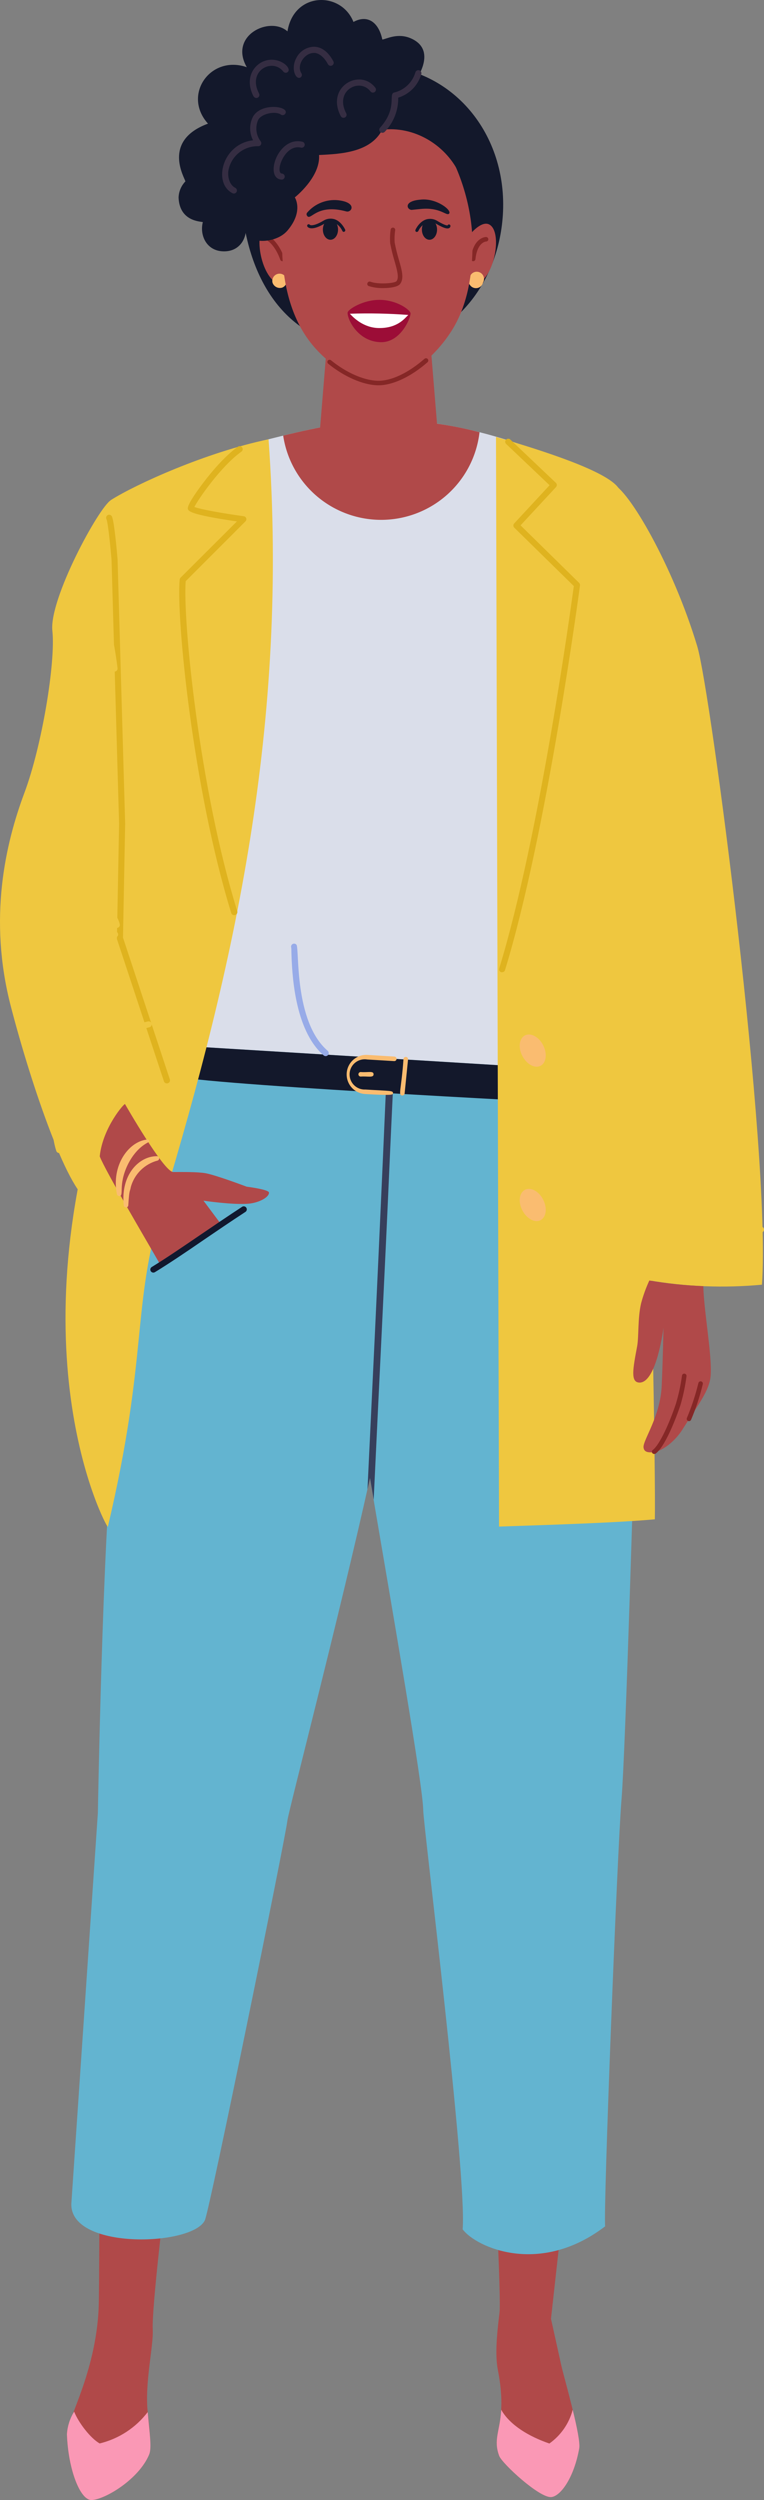 <svg width="122" height="399" viewBox="0 0 122 399" fill="none" xmlns="http://www.w3.org/2000/svg">
<rect x="0" y="0" width="122" height="399" fill="#808080" stroke="none"/>
<g clip-path="url(#clip0_2190_16778)">
<path d="M80.329 33.734C80.862 20.882 71.811 10.441 59.507 10.441C56.55 10.429 53.624 11.044 50.922 12.246C48.221 13.447 45.807 15.207 43.838 17.409C41.87 19.611 40.392 22.205 39.504 25.019C38.615 27.834 38.336 30.804 38.684 33.734C40.137 46.557 47.207 55.578 59.507 55.578C71.807 55.578 79.845 45.432 80.329 33.734Z" fill="#13182B"/>
<path d="M74.761 37.943C74.761 37.619 76.698 35.28 77.991 35.768C80.33 36.653 79.061 44.238 76.132 45.349C74.437 45.997 73.793 44.064 73.793 44.064L74.761 37.943Z" fill="#B04949"/>
<path d="M75.552 41.687H75.514C75.418 41.676 75.33 41.628 75.269 41.553C75.208 41.478 75.18 41.382 75.189 41.286C75.552 37.904 77.519 37.822 77.611 37.822C77.707 37.823 77.799 37.861 77.868 37.927C77.937 37.994 77.978 38.084 77.983 38.18C77.985 38.275 77.948 38.367 77.882 38.435C77.816 38.504 77.725 38.544 77.63 38.547C77.562 38.547 76.211 38.658 75.921 41.364C75.911 41.454 75.868 41.537 75.8 41.597C75.731 41.657 75.643 41.689 75.552 41.687Z" fill="#852726"/>
<path d="M77.126 45.108C77.21 44.965 77.263 44.806 77.281 44.641C77.298 44.475 77.279 44.309 77.226 44.151C77.173 43.994 77.086 43.85 76.972 43.729C76.858 43.608 76.719 43.513 76.565 43.451C76.411 43.388 76.245 43.36 76.079 43.367C75.913 43.374 75.75 43.417 75.602 43.493C75.454 43.568 75.324 43.675 75.221 43.805C75.118 43.936 75.044 44.087 75.005 44.248C74.92 44.391 74.867 44.55 74.85 44.715C74.833 44.881 74.851 45.047 74.904 45.205C74.958 45.362 75.044 45.506 75.158 45.627C75.272 45.748 75.411 45.843 75.565 45.905C75.719 45.968 75.885 45.996 76.052 45.989C76.218 45.982 76.38 45.939 76.529 45.863C76.677 45.788 76.807 45.681 76.91 45.551C77.013 45.42 77.087 45.269 77.126 45.108Z" fill="#FABC70"/>
<path d="M45.873 37.943C45.873 37.619 43.935 35.28 42.647 35.768C40.304 36.653 41.572 44.238 44.502 45.349C46.197 45.997 46.841 44.064 46.841 44.064L45.873 37.943Z" fill="#B04949"/>
<path d="M45.099 41.687C45.023 41.687 44.95 41.664 44.888 41.621C44.827 41.578 44.78 41.516 44.755 41.446C43.97 39.257 42.852 38.493 42.818 38.489C42.737 38.436 42.68 38.354 42.66 38.259C42.64 38.165 42.659 38.067 42.711 37.986C42.764 37.905 42.847 37.849 42.941 37.829C43.035 37.809 43.134 37.827 43.215 37.88C43.268 37.914 44.537 38.759 45.418 41.204C45.437 41.25 45.446 41.3 45.444 41.349C45.443 41.399 45.431 41.448 45.411 41.493C45.39 41.538 45.36 41.579 45.323 41.612C45.286 41.645 45.243 41.671 45.195 41.687C45.163 41.692 45.131 41.692 45.099 41.687Z" fill="#852726"/>
<path d="M43.515 45.108C43.461 44.893 43.471 44.667 43.542 44.457C43.614 44.247 43.744 44.062 43.918 43.925C44.092 43.787 44.302 43.702 44.523 43.68C44.744 43.658 44.967 43.7 45.164 43.8C45.362 43.901 45.527 44.057 45.638 44.248C45.75 44.44 45.804 44.66 45.794 44.881C45.784 45.102 45.71 45.316 45.582 45.497C45.453 45.678 45.275 45.818 45.069 45.9C44.758 45.998 44.42 45.97 44.129 45.822C43.839 45.673 43.618 45.417 43.515 45.108Z" fill="#FABC70"/>
<path d="M90.826 214.215C90.768 214.698 35.986 215.766 33.201 207.45C33.012 206.644 23.516 158.105 26.262 126.762C29.008 95.42 25.114 83.379 24.969 82.635C24.678 78.852 32.31 72.73 42.731 70.141C49.22 68.503 55.738 67.039 61.684 67.005C74.642 66.932 86.894 72.45 85.48 71.837C85.954 93.12 98.061 196.173 90.826 214.215Z" fill="#DADEEA"/>
<path d="M79.152 349.838C79.152 349.838 79.995 366.923 79.772 369.015C79.608 370.595 78.915 375.224 79.491 378.166C81.23 387.129 78.32 388.182 79.709 391.941C80.155 393.149 86.183 398.734 88.053 398.517C89.578 398.338 91.68 395.338 92.493 390.738C92.827 388.839 89.941 379.026 89.588 377.321C89.103 375.103 87.985 370.073 87.985 370.073L90.285 349.345L79.152 349.838Z" fill="#B04949"/>
<path d="M80.036 384.583C79.833 388.056 78.753 389.361 79.712 391.946C80.157 393.154 86.186 398.739 88.055 398.522C89.58 398.343 91.682 395.343 92.496 390.743C92.65 389.863 92.113 387.274 91.454 384.583C90.886 386.762 89.566 388.671 87.726 389.975C84.505 388.873 81.416 387.047 80.036 384.583Z" fill="#FA98B5"/>
<path d="M16.177 348.258C15.746 348.833 15.906 365.483 15.741 368.643C15.218 378.852 10.603 386.433 10.681 388.481C10.884 394.154 12.821 399.111 14.666 399C16.893 398.85 22.162 395.656 23.808 391.753C24.264 390.665 23.755 386.496 23.6 385.09C23.067 380.287 24.54 374.46 24.39 371.774C24.21 368.392 26.419 350.157 26.419 350.157L16.177 348.258Z" fill="#B04949"/>
<path d="M23.584 384.959C21.679 387.457 18.971 389.225 15.913 389.965C14.461 389.139 12.562 386.694 11.836 384.882C11.165 385.971 10.769 387.206 10.684 388.482C10.887 394.154 12.824 399.111 14.669 399C16.896 398.85 22.165 395.657 23.811 391.753C24.267 390.666 23.879 388.371 23.603 385.09C23.598 385.066 23.589 385.008 23.584 384.959Z" fill="#FA98B5"/>
<path d="M95.668 189.897C94.39 185.433 88.889 170.571 88.889 170.571L28.358 166.865C28.358 166.865 19.642 216.717 18.049 230.642C16.393 245.238 15.628 289.346 15.628 289.346L11.41 351.437C10.684 359.168 30.779 358.535 32.717 354.336C33.501 352.636 45.651 292.975 45.893 290.559C46.033 289.201 54.062 258.434 59.074 235.909C62.836 257.994 67.534 285.017 67.582 288.873C67.616 291.4 74.603 347.335 73.877 355.791C76.056 358.69 86.225 363.28 96.636 355.308C96.312 353.056 98.573 295.309 99.242 287.254C99.91 279.2 101.338 229.598 101.338 229.598C101.338 229.598 101.479 210.19 95.668 189.897Z" fill="#63B4D0"/>
<path d="M61.847 168.913C60.878 191.371 59.91 212.103 59.425 222.114C59.174 227.313 58.925 232.51 58.68 237.706C58.815 237.097 58.951 236.493 59.086 235.899C59.28 237.036 59.475 238.184 59.672 239.344C60.529 221.022 61.469 202.706 62.268 184.384C62.495 179.258 62.752 174.122 62.98 168.986L61.847 168.913Z" fill="#373F5C"/>
<path d="M90.893 176.045C89.76 172.928 88.888 170.571 88.888 170.571L28.358 166.865C28.358 166.865 28.053 168.623 27.54 171.561C27.322 172.846 90.893 176.045 90.893 176.045Z" fill="#13182B"/>
<path d="M58.298 174.6C57.469 174.55 56.693 174.172 56.142 173.551C55.592 172.93 55.311 172.116 55.361 171.288C55.412 170.46 55.79 169.687 56.413 169.137C57.035 168.588 57.851 168.307 58.681 168.358L62.986 168.624C63.082 168.629 63.172 168.673 63.236 168.745C63.3 168.817 63.333 168.912 63.327 169.008C63.321 169.104 63.278 169.194 63.205 169.258C63.133 169.322 63.038 169.354 62.942 169.348L58.657 169.092C58.321 169.034 57.977 169.047 57.647 169.131C57.316 169.215 57.008 169.367 56.741 169.578C56.474 169.789 56.254 170.054 56.096 170.355C55.939 170.656 55.847 170.987 55.826 171.327C55.806 171.666 55.857 172.006 55.977 172.324C56.097 172.642 56.283 172.931 56.523 173.173C56.763 173.414 57.05 173.602 57.368 173.725C57.686 173.848 58.026 173.903 58.366 173.885C62.472 174.137 62.787 174.025 62.758 174.513C62.724 174.707 62.608 174.861 58.298 174.6Z" fill="#FABC70"/>
<path d="M17.727 79.809C15.747 80.978 7.825 95.632 8.362 100.667C8.9 105.701 6.706 119.027 3.902 126.521C0.871 134.619 -1.909 146.572 1.723 160.584C5.045 173.397 11.166 191.264 14.556 191.748C12.861 185.993 19.965 173.069 28.114 172.421L19.156 157.201L19.5 131.468L18.289 89.312L17.727 79.809Z" fill="#EFC73F"/>
<path d="M97.786 77.234C100.29 77.958 107.471 90.279 111.345 103.16C113.485 110.287 123.127 183.771 121.674 205.03C115.59 205.598 109.457 205.354 103.437 204.305C103.437 204.305 95.283 76.509 97.786 77.234Z" fill="#EFC73F"/>
<path d="M42.885 70.112C32.958 72.165 21.67 77.291 17.704 79.809L18.024 86.249L18.673 167.353C1.24 214.456 16.939 243.692 17.22 243.692C23.757 215.911 20.91 208.905 25.936 192.236C37.379 154.317 46.148 115.558 42.885 70.112Z" fill="#EFC73F"/>
<path d="M98.757 77.876C96.883 75.175 86.709 71.924 79.203 69.73L79.687 243.635C89.895 243.296 98.921 242.987 104.568 242.475C104.849 229.55 101.662 82.065 98.757 77.876Z" fill="#EFC73F"/>
<path d="M23.305 187.878C25.402 184.413 29.46 172.349 25.804 173.02C16.361 174.75 13.771 193.149 15.635 193.917C18.371 195.043 21.402 190.999 23.305 187.878Z" fill="#EFC73F"/>
<path d="M19.964 176.209C19.964 176.209 26.163 187.051 27.664 187.051C28.802 187.051 31.538 187.008 32.821 187.24C34.521 187.549 39.387 189.39 39.387 189.39C39.387 189.39 42.917 189.825 42.951 190.327C42.995 191.076 41.349 191.965 39.668 192.105C37.136 192.318 32.492 191.622 32.492 191.622L35.208 195.26C35.208 195.26 27.78 200.908 25.427 201.541C23.427 198.048 16.826 186.882 15.926 184.549C16.41 179.91 19.916 175.987 19.964 176.209Z" fill="#B04949"/>
<path d="M80.177 155.163C80.13 155.17 80.083 155.17 80.036 155.163C79.914 155.125 79.811 155.04 79.751 154.927C79.691 154.813 79.679 154.681 79.717 154.559C86.133 133.652 91.179 96.86 91.629 93.535L82.114 84.206C82.026 84.115 81.978 83.995 81.978 83.87C81.978 83.744 82.026 83.624 82.114 83.534L87.76 77.441L80.821 70.851C80.728 70.763 80.674 70.641 80.671 70.513C80.667 70.384 80.715 70.26 80.804 70.167C80.893 70.074 81.015 70.02 81.143 70.017C81.272 70.014 81.396 70.062 81.489 70.15L88.777 77.069C88.866 77.16 88.915 77.281 88.915 77.407C88.915 77.534 88.866 77.655 88.777 77.746L83.126 83.843L92.477 93.023C92.53 93.076 92.57 93.139 92.594 93.21C92.619 93.28 92.627 93.355 92.617 93.429C92.564 93.825 87.353 132.976 80.637 154.849C80.602 154.942 80.539 155.022 80.457 155.078C80.374 155.135 80.277 155.164 80.177 155.163Z" fill="#DFB31F"/>
<path d="M37.411 146.06C37.305 146.065 37.199 146.034 37.112 145.973C37.024 145.912 36.959 145.823 36.927 145.722C30.777 125.81 28.114 98.294 28.695 92.487C28.706 92.375 28.756 92.271 28.835 92.192L37.833 83.215C30.225 82.128 30.085 81.538 29.998 81.215C29.833 80.567 31.751 77.973 32.579 76.89C33.683 75.441 35.852 72.808 37.992 71.29C38.097 71.217 38.226 71.187 38.352 71.208C38.478 71.228 38.591 71.298 38.666 71.402C38.703 71.453 38.73 71.512 38.745 71.574C38.759 71.636 38.761 71.7 38.751 71.763C38.741 71.826 38.718 71.886 38.684 71.94C38.65 71.994 38.606 72.041 38.554 72.078C35.319 74.373 31.673 79.644 31.039 80.91C32.007 81.292 35.634 81.939 38.927 82.389C39.017 82.401 39.101 82.439 39.17 82.497C39.24 82.555 39.291 82.631 39.319 82.717C39.346 82.801 39.349 82.89 39.328 82.975C39.308 83.06 39.264 83.138 39.203 83.2L29.654 92.752C29.17 98.85 31.814 125.83 37.886 145.417C37.924 145.54 37.911 145.672 37.852 145.785C37.791 145.898 37.689 145.983 37.566 146.021C37.517 146.042 37.465 146.056 37.411 146.06Z" fill="#DFB31F"/>
<path d="M102.137 220.655C104.858 220.655 105.948 211.92 105.948 211.92C105.948 211.92 105.889 215.785 105.667 221.138C105.463 226.076 102.635 229.869 102.761 231C102.848 231.807 103.594 231.797 104.093 231.787C105.701 231.744 107.817 229.971 108.935 228.207C111.502 224.124 113.293 221.984 113.482 219.544C113.724 216.239 112.398 209.306 112.31 205.262C109.42 205.154 106.541 204.854 103.691 204.363C103.148 205.537 102.707 206.756 102.374 208.006C101.812 210.422 102.03 213.268 101.744 214.852C101.066 218.476 100.64 220.646 102.137 220.655Z" fill="#B04949"/>
<path d="M103.522 203.339H103.473C103.346 203.326 103.228 203.264 103.146 203.165C103.065 203.067 103.026 202.94 103.038 202.812C103.522 197.893 100.554 109.832 98.936 104.184C97.483 99.077 99.561 82.925 99.648 82.249C99.665 82.121 99.732 82.004 99.834 81.925C99.937 81.847 100.067 81.812 100.195 81.828C100.324 81.845 100.44 81.912 100.519 82.014C100.598 82.117 100.633 82.246 100.616 82.374C100.592 82.538 98.466 99 99.876 103.918C101.498 109.596 104.486 197.976 104.006 202.904C103.994 203.023 103.938 203.134 103.848 203.215C103.759 203.295 103.642 203.339 103.522 203.339Z" fill="#EFC73F"/>
<path d="M112.569 197.198C109.811 197.233 107.056 197.022 104.336 196.565C104.208 196.541 104.094 196.468 104.02 196.36C103.946 196.253 103.918 196.12 103.942 195.992C103.966 195.864 104.039 195.751 104.147 195.677C104.255 195.603 104.387 195.575 104.516 195.599C111.15 196.855 121.382 195.763 121.464 195.753C121.593 195.739 121.721 195.776 121.822 195.857C121.923 195.938 121.988 196.055 122.002 196.183C122.016 196.311 121.978 196.44 121.897 196.54C121.817 196.641 121.699 196.705 121.571 196.719C121.304 196.763 117.251 197.198 112.569 197.198Z" fill="#EFC73F"/>
<path d="M100.128 108.035C99.999 108.035 99.876 107.984 99.785 107.893C99.695 107.803 99.644 107.68 99.644 107.552C99.397 100.788 102.326 92.274 102.452 91.917C102.473 91.857 102.506 91.802 102.548 91.754C102.591 91.707 102.642 91.668 102.699 91.641C102.757 91.613 102.819 91.597 102.882 91.593C102.946 91.59 103.01 91.599 103.07 91.62C103.13 91.641 103.185 91.673 103.233 91.715C103.28 91.758 103.319 91.809 103.346 91.866C103.374 91.923 103.39 91.985 103.394 92.049C103.397 92.112 103.388 92.176 103.367 92.236C103.338 92.318 100.375 100.933 100.607 107.518C100.607 107.646 100.556 107.769 100.466 107.86C100.375 107.95 100.252 108.001 100.123 108.001L100.128 108.035Z" fill="#EFC73F"/>
<path d="M26.663 172.904C26.557 172.91 26.453 172.881 26.365 172.821C26.278 172.762 26.212 172.676 26.179 172.576L18.673 149.867C18.666 149.813 18.666 149.757 18.673 149.703L19.017 131.459L17.811 89.327C17.627 87.138 17.244 83.423 17.002 82.857C16.971 82.799 16.952 82.734 16.947 82.667C16.942 82.6 16.95 82.534 16.973 82.471C16.995 82.407 17.03 82.35 17.075 82.301C17.121 82.252 17.176 82.213 17.238 82.186C17.299 82.16 17.365 82.147 17.432 82.147C17.499 82.147 17.565 82.162 17.627 82.189C17.688 82.216 17.743 82.255 17.788 82.305C17.833 82.354 17.867 82.412 17.888 82.476C18.266 83.35 18.692 88.274 18.775 89.269L19.985 131.454L19.641 149.64L27.123 172.271C27.163 172.393 27.152 172.526 27.094 172.64C27.036 172.754 26.935 172.84 26.813 172.88C26.765 172.898 26.714 172.906 26.663 172.904Z" fill="#DFB31F"/>
<path d="M9.473 184.017C9.366 184.022 9.26 183.991 9.173 183.93C9.085 183.869 9.02 183.781 8.988 183.679C8.429 181.925 8.259 180.071 8.492 178.245C8.724 176.419 9.353 174.666 10.335 173.107C13.879 167.174 21.288 163.478 23.637 163.009C23.699 162.996 23.764 162.996 23.827 163.009C23.889 163.021 23.949 163.046 24.002 163.081C24.055 163.117 24.101 163.162 24.136 163.215C24.172 163.269 24.196 163.328 24.208 163.391C24.232 163.516 24.206 163.645 24.136 163.751C24.065 163.857 23.955 163.93 23.83 163.956C21.671 164.391 14.509 168.005 11.168 173.619C10.257 175.062 9.673 176.685 9.456 178.375C9.239 180.066 9.396 181.784 9.913 183.408C9.951 183.531 9.939 183.663 9.879 183.776C9.819 183.889 9.716 183.974 9.594 184.012C9.554 184.019 9.513 184.02 9.473 184.017Z" fill="#EFC73F"/>
<path d="M18.29 107.189C18.171 107.19 18.056 107.147 17.967 107.069C17.878 106.991 17.82 106.882 17.806 106.764C16.625 96.971 13.661 91.656 13.627 91.603C13.595 91.547 13.575 91.487 13.566 91.423C13.558 91.36 13.563 91.296 13.579 91.235C13.596 91.173 13.624 91.116 13.664 91.065C13.702 91.015 13.751 90.972 13.806 90.941C13.862 90.909 13.923 90.888 13.986 90.88C14.049 90.872 14.114 90.876 14.175 90.893C14.237 90.91 14.294 90.938 14.345 90.977C14.396 91.016 14.438 91.064 14.47 91.12C14.596 91.342 17.559 96.637 18.77 106.643C18.777 106.707 18.772 106.771 18.755 106.832C18.737 106.893 18.708 106.95 18.668 107C18.629 107.05 18.58 107.091 18.524 107.122C18.468 107.153 18.407 107.173 18.344 107.18L18.29 107.189Z" fill="#EFC73F"/>
<path d="M104.45 232.043C104.393 232.044 104.338 232.031 104.287 232.006C104.237 231.981 104.193 231.944 104.159 231.899C104.109 231.823 104.088 231.732 104.102 231.643C104.115 231.554 104.162 231.472 104.232 231.415C105.36 230.58 106.944 226.999 107.936 224.023C108.376 222.556 108.699 221.057 108.905 219.539C108.918 219.444 108.968 219.357 109.045 219.299C109.122 219.24 109.218 219.215 109.314 219.228C109.41 219.24 109.496 219.291 109.555 219.367C109.614 219.444 109.639 219.54 109.626 219.636C109.424 221.198 109.1 222.743 108.658 224.255C108.44 224.907 106.469 230.681 104.697 231.986C104.624 232.034 104.536 232.054 104.45 232.043Z" fill="#852726"/>
<path d="M110.02 226.811C109.967 226.812 109.914 226.8 109.865 226.777C109.822 226.757 109.783 226.728 109.751 226.693C109.719 226.658 109.694 226.616 109.678 226.571C109.662 226.527 109.654 226.479 109.657 226.431C109.659 226.384 109.671 226.337 109.691 226.294C110.451 224.491 111.063 222.629 111.522 220.728C111.546 220.635 111.605 220.555 111.688 220.505C111.77 220.455 111.869 220.44 111.962 220.462C112.008 220.473 112.052 220.493 112.091 220.52C112.129 220.548 112.162 220.583 112.187 220.624C112.211 220.664 112.228 220.709 112.235 220.756C112.242 220.803 112.24 220.851 112.229 220.897C111.76 222.847 111.132 224.755 110.35 226.603C110.32 226.665 110.273 226.717 110.215 226.754C110.157 226.791 110.089 226.81 110.02 226.811Z" fill="#852726"/>
<path d="M24.485 203.102C24.38 203.101 24.278 203.067 24.195 203.003C24.111 202.939 24.05 202.851 24.022 202.75C23.994 202.649 23.999 202.541 24.037 202.444C24.075 202.346 24.144 202.263 24.233 202.208C26.494 200.826 29.138 199.024 31.937 197.116C34.083 195.666 36.296 194.144 38.659 192.603C38.767 192.532 38.898 192.508 39.024 192.534C39.151 192.56 39.261 192.635 39.332 192.743C39.402 192.851 39.427 192.982 39.401 193.108C39.375 193.234 39.299 193.344 39.191 193.415C36.843 194.946 34.625 196.459 32.485 197.918C29.676 199.85 27.022 201.638 24.737 203.034C24.66 203.079 24.573 203.103 24.485 203.102Z" fill="#11182E"/>
<path d="M102.808 193.076C102.742 193.077 102.676 193.064 102.614 193.038C99.743 191.772 94.784 188.138 92.179 185.959C91.152 185.08 90.881 182.171 91.017 173.504C91.018 173.42 91.041 173.338 91.084 173.266C91.126 173.194 91.186 173.135 91.259 173.093C91.332 173.05 91.416 173.028 91.501 173.028C91.586 173.028 91.67 173.05 91.743 173.093C92.124 173.358 92.486 173.649 92.828 173.963C94.629 175.47 98.372 178.606 102.876 181.828C102.981 181.903 103.051 182.017 103.072 182.144C103.093 182.27 103.062 182.4 102.987 182.505C102.912 182.609 102.799 182.68 102.671 182.7C102.544 182.721 102.414 182.691 102.309 182.616C97.782 179.369 94.014 176.219 92.203 174.707L91.98 174.518C91.922 178.606 91.903 184.447 92.813 185.225C95.37 187.365 100.232 190.931 103.012 192.158C103.07 192.184 103.123 192.22 103.168 192.266C103.212 192.312 103.247 192.366 103.27 192.425C103.294 192.484 103.305 192.548 103.304 192.611C103.303 192.675 103.289 192.738 103.263 192.796C103.223 192.882 103.159 192.955 103.078 193.005C102.997 193.055 102.903 193.079 102.808 193.076Z" fill="#EFC73F"/>
<path d="M2.843 152.848C2.774 152.848 2.706 152.834 2.644 152.805C2.581 152.777 2.525 152.736 2.48 152.684C2.395 152.588 2.352 152.462 2.36 152.334C2.369 152.207 2.427 152.087 2.523 152.003C4.115 150.681 5.882 149.584 7.773 148.741C11.855 146.939 15.622 146.93 18.668 148.741C18.765 148.812 18.832 148.916 18.857 149.033C18.882 149.15 18.862 149.272 18.802 149.375C18.741 149.478 18.645 149.556 18.531 149.592C18.417 149.629 18.293 149.622 18.184 149.573C11.463 145.611 3.255 152.67 3.172 152.742C3.079 152.817 2.962 152.855 2.843 152.848Z" fill="#EFC73F"/>
<path d="M18.662 148.094C18.55 148.097 18.44 148.061 18.352 147.992C18.264 147.923 18.202 147.826 18.178 147.717C17.306 143.726 7.679 141.649 5.839 142.045C5.775 142.064 5.708 142.069 5.642 142.06C5.576 142.052 5.513 142.03 5.455 141.996C5.398 141.962 5.349 141.917 5.31 141.863C5.271 141.809 5.244 141.748 5.23 141.683C5.216 141.618 5.215 141.551 5.228 141.486C5.241 141.421 5.268 141.359 5.306 141.305C5.344 141.25 5.393 141.204 5.45 141.169C5.506 141.135 5.57 141.112 5.636 141.103C7.757 140.62 18.1 142.823 19.122 147.509C19.149 147.634 19.126 147.765 19.057 147.873C18.988 147.981 18.879 148.057 18.754 148.084C18.724 148.091 18.693 148.095 18.662 148.094Z" fill="#EFC73F"/>
<path d="M57.598 171.817C57.501 171.817 57.409 171.779 57.341 171.711C57.273 171.643 57.234 171.551 57.234 171.455C57.234 171.359 57.273 171.267 57.341 171.199C57.409 171.131 57.501 171.093 57.598 171.093C58.794 171.189 59.656 170.856 59.656 171.455C59.656 172.054 58.711 171.73 57.598 171.817Z" fill="#FABC70"/>
<path d="M64.216 174.837C63.543 174.769 64.081 173.972 64.434 169.005C64.444 168.909 64.491 168.821 64.566 168.76C64.641 168.698 64.737 168.669 64.834 168.679C64.93 168.689 65.018 168.736 65.08 168.811C65.141 168.886 65.17 168.982 65.16 169.078L64.613 174.513C64.603 174.609 64.556 174.696 64.482 174.757C64.407 174.818 64.312 174.846 64.216 174.837Z" fill="#FABC70"/>
<path d="M25.185 185.215C24.157 185.482 23.218 186.016 22.462 186.762C21.707 187.507 21.163 188.439 20.885 189.462C20.769 190.235 20.643 189.665 20.488 192.361C20.485 192.409 20.474 192.456 20.453 192.499C20.432 192.542 20.404 192.58 20.368 192.612C20.332 192.644 20.291 192.668 20.246 192.684C20.201 192.7 20.153 192.707 20.105 192.704C20.016 192.699 19.932 192.661 19.869 192.598C19.805 192.534 19.767 192.45 19.762 192.361C19.248 187.457 22.212 184.544 24.996 184.524H25.088C25.169 184.531 25.246 184.565 25.305 184.621C25.364 184.677 25.402 184.751 25.414 184.831C25.425 184.912 25.408 184.993 25.367 185.063C25.325 185.133 25.261 185.187 25.185 185.215Z" fill="#FABC70"/>
<path d="M20.401 185.877C18.774 189.259 19.917 190.931 19.007 190.883C18.919 190.874 18.836 190.835 18.773 190.773C18.71 190.71 18.672 190.628 18.663 190.54C17.777 186.013 20.489 182.297 23.331 181.886C23.38 181.886 23.815 181.751 23.864 182.162C23.898 182.316 21.956 182.756 20.401 185.877Z" fill="#FABC70"/>
<path d="M51.69 168.44C46.915 164.314 46.629 155.023 46.532 151.969C46.532 151.66 46.532 151.336 46.503 151.23C46.469 151.122 46.474 151.005 46.517 150.9C46.559 150.796 46.638 150.709 46.738 150.656C46.839 150.603 46.955 150.587 47.066 150.611C47.177 150.634 47.276 150.696 47.346 150.785C47.83 151.399 46.91 163.029 52.319 167.696C52.418 167.779 52.48 167.898 52.49 168.027C52.501 168.156 52.461 168.283 52.377 168.382C52.294 168.481 52.174 168.542 52.045 168.553C51.916 168.564 51.788 168.523 51.69 168.44Z" fill="#97ABE8"/>
<path d="M70.08 71.199H50.875L52.328 53.481H68.627L70.08 71.199Z" fill="#B04949"/>
<path d="M45.043 38.986C45.043 44.345 46.142 49.785 49.043 53.931C51.943 58.076 56.737 60.999 60.248 61.125C63.851 61.26 69.148 57.646 72.272 52.539C74.693 48.568 75.453 43.697 75.453 39.011C75.453 28.236 68.674 15.698 60.776 15.698C52.878 15.698 45.043 28.212 45.043 38.986Z" fill="#B04949"/>
<path d="M60.44 61.492H60.241C57.893 61.405 54.963 60.12 52.411 58.052C52.337 57.991 52.289 57.903 52.279 57.807C52.269 57.711 52.297 57.615 52.358 57.54C52.417 57.473 52.5 57.43 52.59 57.42C52.679 57.41 52.769 57.434 52.842 57.487C55.263 59.463 58.048 60.69 60.241 60.767C62.435 60.845 65.176 59.535 67.786 57.264C67.822 57.233 67.863 57.208 67.909 57.193C67.954 57.177 68.002 57.171 68.05 57.173C68.098 57.176 68.145 57.189 68.188 57.21C68.231 57.231 68.27 57.26 68.301 57.296C68.333 57.332 68.358 57.373 68.373 57.419C68.389 57.464 68.395 57.512 68.392 57.56C68.389 57.607 68.377 57.654 68.356 57.697C68.335 57.74 68.306 57.779 68.27 57.81C65.626 60.13 62.711 61.492 60.44 61.492Z" fill="#852726"/>
<path d="M67.371 36.643C67.371 37.537 67.913 38.266 68.582 38.266C69.25 38.266 69.792 37.537 69.792 36.643C69.792 35.749 69.25 35.02 68.582 35.02C67.913 35.02 67.371 35.739 67.371 36.643Z" fill="#13182B"/>
<path d="M51.559 36.643C51.559 37.537 52.101 38.266 52.769 38.266C53.438 38.266 53.98 37.537 53.98 36.643C53.98 35.749 53.438 35.02 52.769 35.02C52.101 35.02 51.559 35.739 51.559 36.643Z" fill="#13182B"/>
<path d="M55.514 49.862C55.389 50.795 57.045 54.501 60.764 54.612C63.931 54.704 65.553 50.843 65.562 50.022C65.562 49.505 63.451 47.891 60.676 47.857C58.004 47.819 55.582 49.379 55.514 49.862Z" fill="#9C0D37"/>
<path d="M55.871 50.07C56.447 50.708 58.079 52.336 60.52 52.355C63.537 52.384 64.67 50.746 65.198 50.263C62.095 50.03 58.981 49.966 55.871 50.07Z" fill="white"/>
<path d="M49.011 34.401C48.965 34.326 48.946 34.238 48.956 34.151C48.965 34.063 49.003 33.981 49.064 33.918C49.667 33.218 50.431 32.674 51.29 32.333C52.149 31.991 53.078 31.862 53.998 31.956C57.107 32.314 56.163 33.981 55.296 33.744C50.425 32.415 49.616 35.406 49.011 34.401Z" fill="#13182B"/>
<path d="M67.221 33.348C67.173 33.348 65.696 33.498 65.768 33.498C65.013 33.527 64.316 32.096 67.12 31.864C69.691 31.55 72.301 33.623 71.686 34.121C71.245 34.474 70.277 33.053 67.221 33.348Z" fill="#13182B"/>
<path d="M61.203 45.978C60.419 45.999 59.637 45.891 58.888 45.659C58.841 45.642 58.798 45.617 58.762 45.583C58.726 45.549 58.697 45.508 58.678 45.463C58.658 45.417 58.648 45.368 58.648 45.319C58.649 45.27 58.659 45.221 58.68 45.176C58.696 45.129 58.722 45.086 58.756 45.05C58.79 45.014 58.83 44.985 58.876 44.965C58.921 44.945 58.97 44.934 59.02 44.934C59.069 44.934 59.118 44.944 59.164 44.963C60.365 45.422 63.038 45.229 63.319 44.871C63.755 44.306 63.42 43.137 62.999 41.653C62.721 40.728 62.49 39.79 62.307 38.841C62.25 38.106 62.276 37.367 62.384 36.638C62.391 36.591 62.406 36.545 62.431 36.504C62.455 36.463 62.487 36.427 62.525 36.398C62.564 36.369 62.607 36.348 62.654 36.337C62.7 36.325 62.748 36.322 62.796 36.329C62.843 36.335 62.889 36.35 62.93 36.374C62.971 36.398 63.007 36.429 63.036 36.467C63.065 36.505 63.086 36.548 63.098 36.594C63.11 36.64 63.112 36.688 63.106 36.735C63.006 37.39 62.978 38.054 63.023 38.716C63.2 39.64 63.425 40.554 63.696 41.455C64.181 43.137 64.553 44.461 63.89 45.321C63.532 45.784 62.37 45.978 61.203 45.978Z" fill="#852726"/>
<path d="M54.9 37.01C54.852 37.01 54.806 36.997 54.767 36.971C54.727 36.945 54.696 36.908 54.677 36.865C54.389 36.239 53.883 35.737 53.253 35.454C53.014 35.388 52.763 35.374 52.518 35.414C52.273 35.454 52.04 35.547 51.834 35.686C49.772 36.904 49.191 36.314 49.094 36.169C49.075 36.144 49.061 36.115 49.054 36.084C49.046 36.053 49.045 36.021 49.05 35.989C49.055 35.958 49.066 35.928 49.083 35.901C49.099 35.873 49.121 35.85 49.147 35.831C49.199 35.794 49.264 35.78 49.327 35.789C49.39 35.799 49.447 35.833 49.486 35.884C49.583 35.981 50.188 36.083 51.587 35.256C51.851 35.08 52.151 34.965 52.465 34.917C52.779 34.869 53.099 34.891 53.403 34.981C54.522 35.334 55.093 36.599 55.118 36.653C55.131 36.681 55.139 36.713 55.14 36.744C55.142 36.776 55.136 36.808 55.125 36.838C55.114 36.867 55.096 36.895 55.074 36.918C55.052 36.941 55.026 36.959 54.996 36.971C54.967 36.991 54.934 37.004 54.9 37.01Z" fill="#13182B"/>
<path d="M66.568 37.01C66.535 37.015 66.503 37.015 66.471 37.01C66.411 36.984 66.365 36.935 66.341 36.874C66.317 36.814 66.319 36.746 66.345 36.687C66.345 36.633 66.945 35.367 68.064 35.015C68.368 34.925 68.689 34.903 69.003 34.951C69.316 34.998 69.616 35.114 69.88 35.29C70.984 35.943 71.362 35.986 71.463 35.981C71.48 35.937 71.509 35.898 71.546 35.87C71.584 35.842 71.629 35.825 71.676 35.822C71.74 35.818 71.802 35.839 71.85 35.88C71.898 35.922 71.928 35.981 71.933 36.044C71.936 36.112 71.921 36.18 71.888 36.241C71.856 36.301 71.808 36.352 71.749 36.387C71.526 36.522 71.09 36.566 69.633 35.706C69.427 35.566 69.192 35.474 68.947 35.434C68.701 35.394 68.449 35.407 68.209 35.474C67.58 35.756 67.076 36.258 66.79 36.885C66.768 36.924 66.736 36.956 66.697 36.978C66.657 37.001 66.613 37.012 66.568 37.01Z" fill="#13182B"/>
<path d="M62.466 15.852C63.782 15.189 64.989 14.329 66.044 13.301C66.044 13.301 70.16 8.146 65.642 6.136C63.492 5.17 61.618 6.267 61.052 6.31C60.476 3.556 58.699 2.271 56.442 3.503C54.471 -1.45 46.926 -1.329 45.905 5.006C43.067 2.503 36.506 5.653 39.411 10.726C33.6 8.702 29.082 15.152 33.213 19.732C25.77 22.482 29.523 28.429 29.605 28.951C28.932 29.649 28.543 30.572 28.516 31.541C28.675 35.367 32.055 35.329 32.39 35.45C31.847 37.532 32.971 40.117 35.779 40.117C38.152 40.117 39.319 38.247 39.285 36.411C38.685 38.909 43.89 39.194 45.924 36.773C48.529 33.676 47.077 31.502 47.077 31.502C47.077 31.502 51.193 28.279 50.95 24.738C54.481 24.574 59.183 24.317 61.042 20.708C66.01 20.099 70.969 22.965 73.231 27.473C70.906 21.38 66.984 16.785 62.466 15.852Z" fill="#13182B"/>
<path d="M61.046 21.191C60.926 21.191 60.81 21.146 60.721 21.066C60.626 20.98 60.569 20.86 60.563 20.732C60.557 20.604 60.601 20.479 60.687 20.384C63.51 17.268 61.98 15.036 62.929 14.77C63.724 14.584 64.456 14.192 65.051 13.634C65.646 13.076 66.084 12.371 66.319 11.591C66.345 11.463 66.421 11.35 66.531 11.278C66.64 11.206 66.774 11.181 66.903 11.207C67.031 11.233 67.144 11.309 67.216 11.418C67.288 11.528 67.314 11.661 67.287 11.789C67.04 12.681 66.572 13.496 65.927 14.159C65.281 14.823 64.478 15.314 63.593 15.587C63.623 17.613 62.85 19.57 61.443 21.032C61.393 21.087 61.331 21.13 61.263 21.158C61.194 21.185 61.12 21.197 61.046 21.191Z" fill="#352D42"/>
<path d="M54.419 18.544C51.964 13.838 57.503 10.813 59.934 14.002C60.013 14.104 60.047 14.233 60.03 14.36C60.013 14.487 59.947 14.603 59.844 14.681C59.742 14.759 59.613 14.793 59.486 14.777C59.358 14.76 59.242 14.693 59.164 14.591C57.45 12.354 53.353 14.432 55.29 18.094C55.35 18.208 55.362 18.341 55.323 18.464C55.285 18.587 55.199 18.689 55.084 18.749C54.97 18.809 54.837 18.82 54.714 18.782C54.591 18.743 54.488 18.658 54.428 18.544H54.419Z" fill="#352D42"/>
<path d="M40.497 15.403C39.238 12.987 40.1 11.011 41.509 10.088C44.052 8.475 46.836 10.818 45.921 11.514C45.819 11.592 45.691 11.626 45.564 11.61C45.437 11.594 45.321 11.528 45.243 11.427C43.529 9.19 39.432 11.267 41.369 14.93C41.429 15.044 41.441 15.177 41.402 15.3C41.363 15.422 41.277 15.525 41.163 15.584C41.049 15.644 40.915 15.656 40.792 15.617C40.669 15.579 40.567 15.493 40.507 15.379L40.497 15.403Z" fill="#352D42"/>
<path d="M47.314 9.267C47.574 8.741 47.971 8.294 48.465 7.976C48.959 7.658 49.53 7.479 50.118 7.46C50.97 7.46 52.2 7.866 53.227 9.774C53.291 9.887 53.308 10.021 53.273 10.146C53.239 10.271 53.156 10.377 53.043 10.441C52.93 10.505 52.796 10.522 52.67 10.487C52.545 10.453 52.439 10.37 52.374 10.258C51.314 8.281 50.06 8.436 50.108 8.45C48.597 8.45 47.319 10.456 48.128 11.693C48.198 11.799 48.223 11.929 48.197 12.054C48.172 12.179 48.098 12.288 47.992 12.359C47.251 12.823 46.384 10.987 47.314 9.267Z" fill="#352D42"/>
<path d="M37.127 30.835C33.965 29.231 35.471 22.96 40.41 22.39C40.111 21.814 39.952 21.175 39.947 20.526C39.942 19.877 40.091 19.236 40.381 18.655C41.674 16.283 46.39 16.949 45.538 18.172C45.465 18.277 45.353 18.348 45.227 18.371C45.1 18.394 44.97 18.365 44.865 18.293C43.955 17.66 41.766 18.143 41.233 19.119C40.981 19.676 40.886 20.292 40.956 20.899C41.027 21.506 41.262 22.084 41.635 22.569C41.688 22.643 41.719 22.73 41.724 22.821C41.73 22.912 41.709 23.003 41.665 23.083C41.621 23.162 41.556 23.228 41.476 23.272C41.396 23.316 41.305 23.337 41.214 23.332C40.075 23.31 38.968 23.699 38.094 24.428C37.221 25.157 36.642 26.177 36.463 27.299C36.347 28.265 36.638 29.507 37.567 29.975C37.681 30.033 37.768 30.134 37.808 30.255C37.848 30.377 37.838 30.509 37.781 30.623C37.752 30.68 37.712 30.73 37.663 30.772C37.615 30.814 37.559 30.845 37.498 30.865C37.437 30.885 37.373 30.892 37.309 30.887C37.246 30.882 37.184 30.865 37.127 30.835Z" fill="#352D42"/>
<path d="M44.949 28.666C42.145 28.468 44.382 21.626 48.338 22.636C48.452 22.677 48.546 22.758 48.603 22.864C48.66 22.97 48.675 23.093 48.645 23.21C48.615 23.327 48.543 23.428 48.443 23.494C48.342 23.561 48.22 23.587 48.101 23.569C45.394 22.883 43.878 27.622 45.016 27.7C45.08 27.704 45.142 27.721 45.199 27.749C45.256 27.778 45.307 27.817 45.349 27.865C45.391 27.913 45.422 27.969 45.443 28.029C45.463 28.089 45.471 28.153 45.467 28.217C45.462 28.28 45.445 28.342 45.417 28.399C45.388 28.456 45.349 28.507 45.301 28.548C45.253 28.59 45.197 28.622 45.136 28.642C45.076 28.662 45.012 28.67 44.949 28.666Z" fill="#352D42"/>
<path d="M61.683 67.005C56.506 67.034 50.889 68.15 45.219 69.517C45.785 73.303 47.712 76.754 50.639 79.228C53.567 81.702 57.296 83.03 61.132 82.965C64.968 82.899 68.649 81.444 71.49 78.872C74.33 76.299 76.137 72.784 76.573 68.981C71.711 67.711 66.709 67.047 61.683 67.005Z" fill="#B04949"/>
<path d="M86.744 166.836C87.422 168.179 87.228 169.638 86.308 170.102C85.388 170.566 84.095 169.851 83.403 168.508C82.71 167.164 82.919 165.705 83.839 165.241C84.759 164.778 86.081 165.493 86.744 166.836Z" fill="#FABC70"/>
<path d="M86.744 191.477C87.422 192.82 87.228 194.279 86.308 194.743C85.388 195.207 84.095 194.492 83.403 193.149C82.71 191.806 82.919 190.346 83.839 189.883C84.759 189.419 86.081 190.134 86.744 191.477Z" fill="#FABC70"/>
</g>
<defs>
<clipPath id="clip0_2190_16778">
<rect width="122" height="399" fill="white"/>
</clipPath>
</defs>
</svg>
